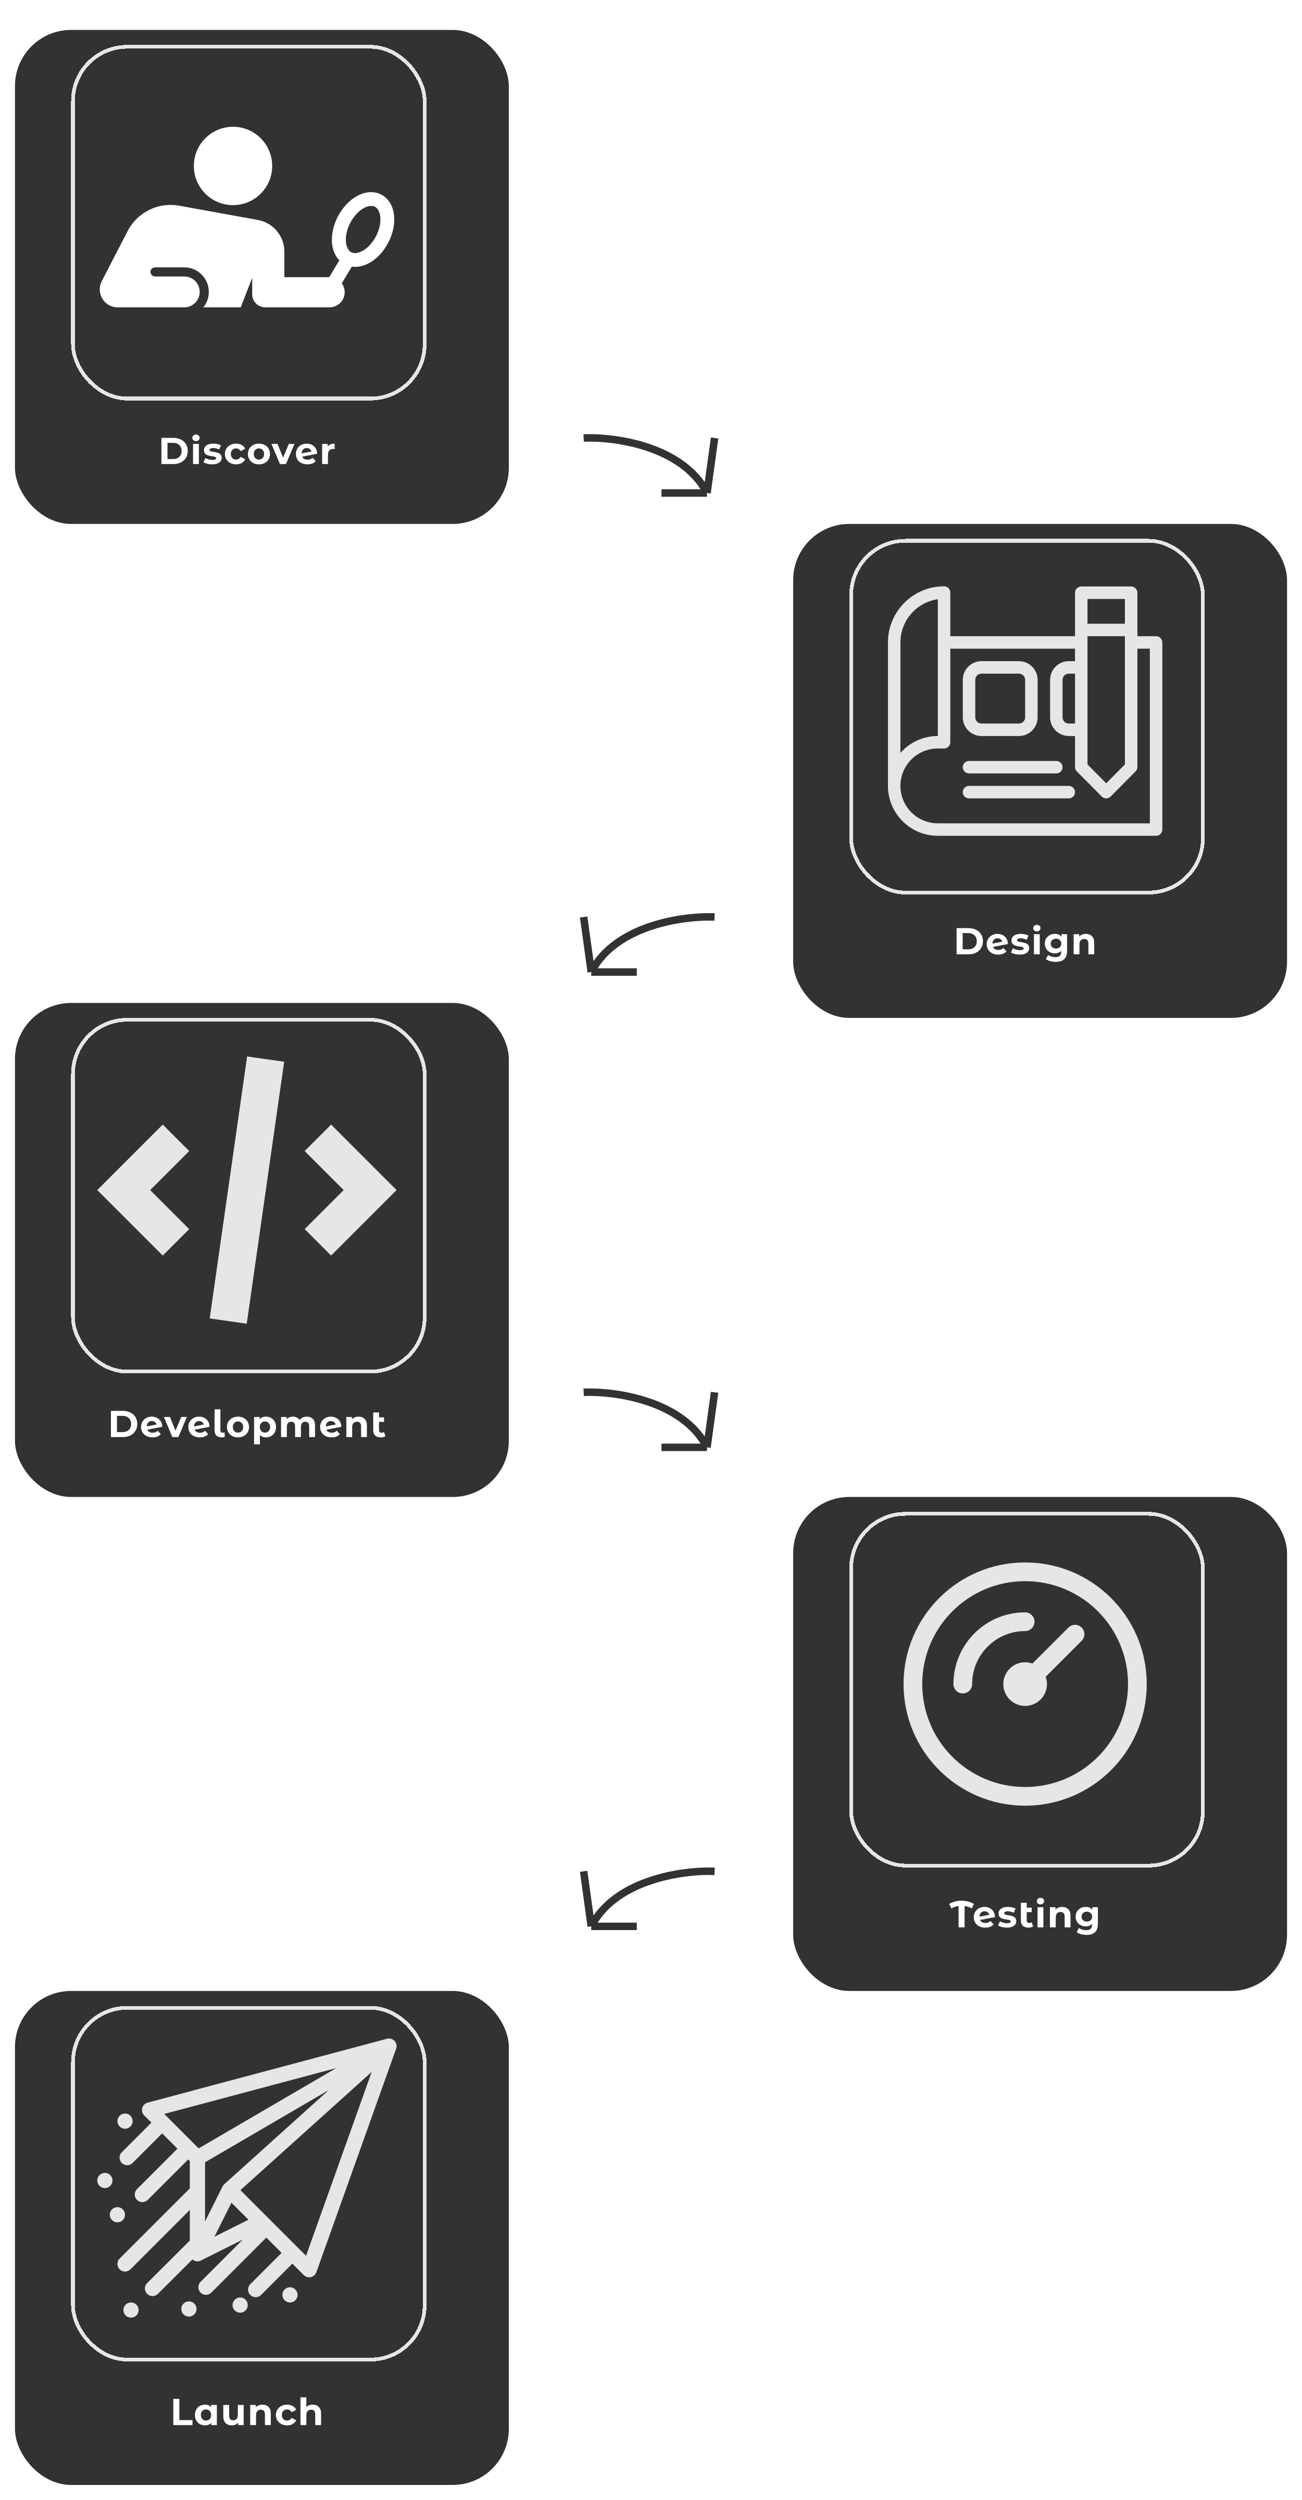 <svg width="348" height="668" viewBox="0 0 348 668" fill="none" xmlns="http://www.w3.org/2000/svg">
<g filter="url(#filter0_d_362_145)">
<rect width="132" height="132" rx="15" fill="#333232"/>
</g>
<path d="M62.281 33.875C68.062 33.875 72.75 38.562 72.75 44.344C72.75 50.125 68.062 54.812 62.281 54.812C56.5 54.812 51.812 50.125 51.812 44.344C51.812 38.562 56.5 33.875 62.281 33.875ZM101.906 52C98.125 50.031 93.062 52.594 90.312 57.844C89.062 60.219 88.531 62.781 88.75 65.094C88.938 66.906 89.625 68.469 90.688 69.562L88 74.062H76V67.25C76 63.094 73.031 59.531 68.938 58.781L47.938 54.969C42.312 53.938 36.688 56.719 34.094 61.781L27.219 75.094C25.531 78.281 27.844 82.125 31.438 82.125H49.25C51.531 82.125 53.375 80.281 53.375 78C53.375 75.719 51.531 73.875 49.25 73.875H41.438C40.75 73.875 40.219 73.312 40.219 72.656C40.219 72 40.781 71.438 41.438 71.438H49.25C52.875 71.438 55.812 74.375 55.812 78C55.812 79.562 55.25 81 54.344 82.125H59.875H64.344L67.406 74.25V78.625C67.406 80.562 68.969 82.125 70.906 82.125H88.094C90.312 82.125 92.125 80.312 92.125 78.094C92.125 77.219 91.844 76.375 91.344 75.719L94.031 71.25C94.312 71.281 94.625 71.312 94.938 71.312C98.156 71.312 101.688 68.875 103.781 64.812C106.5 59.594 105.688 53.969 101.906 52ZM100.5 63.125C98.625 66.688 95.531 68.25 93.906 67.406C92.844 66.844 92.562 65.5 92.469 64.719C92.312 63.156 92.719 61.25 93.625 59.531C95.5 55.969 98.594 54.406 100.219 55.25C101.844 56.125 102.344 59.562 100.5 63.125Z" fill="white"/>
<path d="M43.143 117H46.323C47.083 117 47.753 117.147 48.333 117.44C48.92 117.727 49.373 118.133 49.693 118.66C50.02 119.187 50.183 119.8 50.183 120.5C50.183 121.2 50.02 121.813 49.693 122.34C49.373 122.867 48.92 123.277 48.333 123.57C47.753 123.857 47.083 124 46.323 124H43.143V117ZM46.243 122.67C46.943 122.67 47.5 122.477 47.913 122.09C48.333 121.697 48.543 121.167 48.543 120.5C48.543 119.833 48.333 119.307 47.913 118.92C47.5 118.527 46.943 118.33 46.243 118.33H44.763V122.67H46.243ZM51.595 118.62H53.155V124H51.595V118.62ZM52.375 117.87C52.088 117.87 51.855 117.787 51.675 117.62C51.495 117.453 51.405 117.247 51.405 117C51.405 116.753 51.495 116.547 51.675 116.38C51.855 116.213 52.088 116.13 52.375 116.13C52.662 116.13 52.895 116.21 53.075 116.37C53.255 116.53 53.345 116.73 53.345 116.97C53.345 117.23 53.255 117.447 53.075 117.62C52.895 117.787 52.662 117.87 52.375 117.87ZM56.713 124.08C56.266 124.08 55.83 124.027 55.403 123.92C54.976 123.807 54.636 123.667 54.383 123.5L54.903 122.38C55.143 122.533 55.433 122.66 55.773 122.76C56.113 122.853 56.446 122.9 56.773 122.9C57.433 122.9 57.763 122.737 57.763 122.41C57.763 122.257 57.673 122.147 57.493 122.08C57.313 122.013 57.036 121.957 56.663 121.91C56.223 121.843 55.859 121.767 55.573 121.68C55.286 121.593 55.036 121.44 54.823 121.22C54.616 121 54.513 120.687 54.513 120.28C54.513 119.94 54.609 119.64 54.803 119.38C55.003 119.113 55.289 118.907 55.663 118.76C56.043 118.613 56.489 118.54 57.003 118.54C57.383 118.54 57.76 118.583 58.133 118.67C58.513 118.75 58.826 118.863 59.073 119.01L58.553 120.12C58.08 119.853 57.563 119.72 57.003 119.72C56.669 119.72 56.419 119.767 56.253 119.86C56.086 119.953 56.003 120.073 56.003 120.22C56.003 120.387 56.093 120.503 56.273 120.57C56.453 120.637 56.739 120.7 57.133 120.76C57.573 120.833 57.933 120.913 58.213 121C58.493 121.08 58.736 121.23 58.943 121.45C59.15 121.67 59.253 121.977 59.253 122.37C59.253 122.703 59.153 123 58.953 123.26C58.753 123.52 58.459 123.723 58.073 123.87C57.693 124.01 57.239 124.08 56.713 124.08ZM63.115 124.08C62.542 124.08 62.025 123.963 61.565 123.73C61.112 123.49 60.755 123.16 60.495 122.74C60.242 122.32 60.115 121.843 60.115 121.31C60.115 120.777 60.242 120.3 60.495 119.88C60.755 119.46 61.112 119.133 61.565 118.9C62.025 118.66 62.542 118.54 63.115 118.54C63.682 118.54 64.175 118.66 64.595 118.9C65.022 119.133 65.332 119.47 65.525 119.91L64.315 120.56C64.035 120.067 63.632 119.82 63.105 119.82C62.699 119.82 62.362 119.953 62.095 120.22C61.829 120.487 61.695 120.85 61.695 121.31C61.695 121.77 61.829 122.133 62.095 122.4C62.362 122.667 62.699 122.8 63.105 122.8C63.639 122.8 64.042 122.553 64.315 122.06L65.525 122.72C65.332 123.147 65.022 123.48 64.595 123.72C64.175 123.96 63.682 124.08 63.115 124.08ZM69.215 124.08C68.648 124.08 68.138 123.963 67.685 123.73C67.239 123.49 66.888 123.16 66.635 122.74C66.382 122.32 66.255 121.843 66.255 121.31C66.255 120.777 66.382 120.3 66.635 119.88C66.888 119.46 67.239 119.133 67.685 118.9C68.138 118.66 68.648 118.54 69.215 118.54C69.782 118.54 70.288 118.66 70.735 118.9C71.182 119.133 71.532 119.46 71.785 119.88C72.038 120.3 72.165 120.777 72.165 121.31C72.165 121.843 72.038 122.32 71.785 122.74C71.532 123.16 71.182 123.49 70.735 123.73C70.288 123.963 69.782 124.08 69.215 124.08ZM69.215 122.8C69.615 122.8 69.942 122.667 70.195 122.4C70.455 122.127 70.585 121.763 70.585 121.31C70.585 120.857 70.455 120.497 70.195 120.23C69.942 119.957 69.615 119.82 69.215 119.82C68.815 119.82 68.485 119.957 68.225 120.23C67.965 120.497 67.835 120.857 67.835 121.31C67.835 121.763 67.965 122.127 68.225 122.4C68.485 122.667 68.815 122.8 69.215 122.8ZM78.701 118.62L76.431 124H74.821L72.561 118.62H74.171L75.661 122.28L77.201 118.62H78.701ZM82.201 122.83C82.481 122.83 82.728 122.79 82.942 122.71C83.162 122.623 83.365 122.49 83.552 122.31L84.382 123.21C83.875 123.79 83.135 124.08 82.162 124.08C81.555 124.08 81.018 123.963 80.552 123.73C80.085 123.49 79.725 123.16 79.472 122.74C79.218 122.32 79.091 121.843 79.091 121.31C79.091 120.783 79.215 120.31 79.462 119.89C79.715 119.463 80.058 119.133 80.492 118.9C80.931 118.66 81.425 118.54 81.972 118.54C82.485 118.54 82.951 118.65 83.371 118.87C83.791 119.083 84.125 119.397 84.371 119.81C84.625 120.217 84.751 120.7 84.751 121.26L80.772 122.03C80.885 122.297 81.061 122.497 81.302 122.63C81.548 122.763 81.848 122.83 82.201 122.83ZM81.972 119.72C81.578 119.72 81.258 119.847 81.011 120.1C80.765 120.353 80.635 120.703 80.621 121.15L83.242 120.64C83.168 120.36 83.018 120.137 82.791 119.97C82.565 119.803 82.291 119.72 81.972 119.72ZM87.59 119.33C87.777 119.07 88.027 118.873 88.34 118.74C88.66 118.607 89.027 118.54 89.44 118.54V119.98C89.267 119.967 89.15 119.96 89.09 119.96C88.643 119.96 88.293 120.087 88.04 120.34C87.787 120.587 87.66 120.96 87.66 121.46V124H86.1V118.62H87.59V119.33Z" fill="white"/>
<g filter="url(#filter1_d_362_145)">
<rect x="18.5" y="10.5" width="94" height="94" rx="14.5" stroke="#E6E6E6" shape-rendering="crispEdges"/>
</g>
<g filter="url(#filter2_d_362_145)">
<rect y="260" width="132" height="132" rx="15" fill="#333232"/>
</g>
<g filter="url(#filter3_d_362_145)">
<rect x="18.5" y="270.5" width="94" height="94" rx="14.5" stroke="#E6E6E6" shape-rendering="crispEdges"/>
</g>
<g clip-path="url(#clip0_362_145)">
<path d="M66.05 282.293L56.05 352.293L65.95 353.707L75.95 283.707L66.05 282.293Z" fill="#E6E6E6"/>
<path d="M88.5 335.5L81.429 328.429L91.858 318L81.429 307.571L88.5 300.5L106 318L88.5 335.5Z" fill="#E6E6E6"/>
<path d="M40.142 318L50.571 328.429L43.5 335.5L26 318L43.5 300.5L50.571 307.571L40.142 318Z" fill="#E6E6E6"/>
</g>
<path d="M29.646 377H32.826C33.586 377 34.256 377.147 34.836 377.44C35.423 377.727 35.876 378.133 36.196 378.66C36.523 379.187 36.686 379.8 36.686 380.5C36.686 381.2 36.523 381.813 36.196 382.34C35.876 382.867 35.423 383.277 34.836 383.57C34.256 383.857 33.586 384 32.826 384H29.646V377ZM32.746 382.67C33.446 382.67 34.003 382.477 34.416 382.09C34.836 381.697 35.046 381.167 35.046 380.5C35.046 379.833 34.836 379.307 34.416 378.92C34.003 378.527 33.446 378.33 32.746 378.33H31.266V382.67H32.746ZM40.808 382.83C41.088 382.83 41.335 382.79 41.548 382.71C41.768 382.623 41.971 382.49 42.158 382.31L42.988 383.21C42.481 383.79 41.742 384.08 40.768 384.08C40.161 384.08 39.625 383.963 39.158 383.73C38.691 383.49 38.331 383.16 38.078 382.74C37.825 382.32 37.698 381.843 37.698 381.31C37.698 380.783 37.822 380.31 38.068 379.89C38.322 379.463 38.665 379.133 39.098 378.9C39.538 378.66 40.032 378.54 40.578 378.54C41.092 378.54 41.558 378.65 41.978 378.87C42.398 379.083 42.731 379.397 42.978 379.81C43.231 380.217 43.358 380.7 43.358 381.26L39.378 382.03C39.492 382.297 39.668 382.497 39.908 382.63C40.155 382.763 40.455 382.83 40.808 382.83ZM40.578 379.72C40.185 379.72 39.865 379.847 39.618 380.1C39.371 380.353 39.242 380.703 39.228 381.15L41.848 380.64C41.775 380.36 41.625 380.137 41.398 379.97C41.172 379.803 40.898 379.72 40.578 379.72ZM49.949 378.62L47.679 384H46.069L43.809 378.62H45.419L46.909 382.28L48.449 378.62H49.949ZM53.449 382.83C53.729 382.83 53.976 382.79 54.189 382.71C54.409 382.623 54.612 382.49 54.799 382.31L55.629 383.21C55.123 383.79 54.383 384.08 53.409 384.08C52.803 384.08 52.266 383.963 51.799 383.73C51.333 383.49 50.972 383.16 50.719 382.74C50.466 382.32 50.339 381.843 50.339 381.31C50.339 380.783 50.462 380.31 50.709 379.89C50.962 379.463 51.306 379.133 51.739 378.9C52.179 378.66 52.672 378.54 53.219 378.54C53.733 378.54 54.199 378.65 54.619 378.87C55.039 379.083 55.373 379.397 55.619 379.81C55.873 380.217 55.999 380.7 55.999 381.26L52.019 382.03C52.133 382.297 52.309 382.497 52.549 382.63C52.796 382.763 53.096 382.83 53.449 382.83ZM53.219 379.72C52.826 379.72 52.506 379.847 52.259 380.1C52.013 380.353 51.883 380.703 51.869 381.15L54.489 380.64C54.416 380.36 54.266 380.137 54.039 379.97C53.812 379.803 53.539 379.72 53.219 379.72ZM59.278 384.08C58.671 384.08 58.198 383.92 57.858 383.6C57.518 383.273 57.348 382.813 57.348 382.22V376.58H58.908V382.13C58.908 382.357 58.964 382.533 59.078 382.66C59.198 382.78 59.364 382.84 59.578 382.84C59.658 382.84 59.738 382.83 59.818 382.81C59.904 382.79 59.971 382.767 60.018 382.74L60.088 383.95C59.828 384.037 59.558 384.08 59.278 384.08ZM63.616 384.08C63.049 384.08 62.539 383.963 62.086 383.73C61.639 383.49 61.289 383.16 61.036 382.74C60.783 382.32 60.656 381.843 60.656 381.31C60.656 380.777 60.783 380.3 61.036 379.88C61.289 379.46 61.639 379.133 62.086 378.9C62.539 378.66 63.049 378.54 63.616 378.54C64.183 378.54 64.689 378.66 65.136 378.9C65.583 379.133 65.933 379.46 66.186 379.88C66.439 380.3 66.566 380.777 66.566 381.31C66.566 381.843 66.439 382.32 66.186 382.74C65.933 383.16 65.583 383.49 65.136 383.73C64.689 383.963 64.183 384.08 63.616 384.08ZM63.616 382.8C64.016 382.8 64.343 382.667 64.596 382.4C64.856 382.127 64.986 381.763 64.986 381.31C64.986 380.857 64.856 380.497 64.596 380.23C64.343 379.957 64.016 379.82 63.616 379.82C63.216 379.82 62.886 379.957 62.626 380.23C62.366 380.497 62.236 380.857 62.236 381.31C62.236 381.763 62.366 382.127 62.626 382.4C62.886 382.667 63.216 382.8 63.616 382.8ZM71.089 378.54C71.589 378.54 72.042 378.657 72.449 378.89C72.862 379.117 73.185 379.44 73.419 379.86C73.652 380.273 73.769 380.757 73.769 381.31C73.769 381.863 73.652 382.35 73.419 382.77C73.185 383.183 72.862 383.507 72.449 383.74C72.042 383.967 71.589 384.08 71.089 384.08C70.402 384.08 69.862 383.863 69.469 383.43V385.94H67.909V378.62H69.399V379.24C69.785 378.773 70.349 378.54 71.089 378.54ZM70.819 382.8C71.219 382.8 71.545 382.667 71.799 382.4C72.059 382.127 72.189 381.763 72.189 381.31C72.189 380.857 72.059 380.497 71.799 380.23C71.545 379.957 71.219 379.82 70.819 379.82C70.419 379.82 70.089 379.957 69.829 380.23C69.575 380.497 69.449 380.857 69.449 381.31C69.449 381.763 69.575 382.127 69.829 382.4C70.089 382.667 70.419 382.8 70.819 382.8ZM82.003 378.54C82.676 378.54 83.21 378.74 83.603 379.14C84.003 379.533 84.203 380.127 84.203 380.92V384H82.643V381.16C82.643 380.733 82.553 380.417 82.373 380.21C82.2 379.997 81.95 379.89 81.623 379.89C81.256 379.89 80.966 380.01 80.753 380.25C80.54 380.483 80.433 380.833 80.433 381.3V384H78.873V381.16C78.873 380.313 78.533 379.89 77.853 379.89C77.493 379.89 77.206 380.01 76.993 380.25C76.78 380.483 76.673 380.833 76.673 381.3V384H75.113V378.62H76.603V379.24C76.803 379.013 77.046 378.84 77.333 378.72C77.626 378.6 77.946 378.54 78.293 378.54C78.673 378.54 79.016 378.617 79.323 378.77C79.63 378.917 79.876 379.133 80.063 379.42C80.283 379.14 80.56 378.923 80.893 378.77C81.233 378.617 81.603 378.54 82.003 378.54ZM88.67 382.83C88.95 382.83 89.197 382.79 89.41 382.71C89.63 382.623 89.833 382.49 90.02 382.31L90.85 383.21C90.343 383.79 89.603 384.08 88.63 384.08C88.023 384.08 87.487 383.963 87.02 383.73C86.553 383.49 86.193 383.16 85.94 382.74C85.686 382.32 85.56 381.843 85.56 381.31C85.56 380.783 85.683 380.31 85.93 379.89C86.183 379.463 86.526 379.133 86.96 378.9C87.4 378.66 87.893 378.54 88.44 378.54C88.953 378.54 89.42 378.65 89.84 378.87C90.26 379.083 90.593 379.397 90.84 379.81C91.093 380.217 91.22 380.7 91.22 381.26L87.24 382.03C87.353 382.297 87.53 382.497 87.77 382.63C88.016 382.763 88.317 382.83 88.67 382.83ZM88.44 379.72C88.046 379.72 87.727 379.847 87.48 380.1C87.233 380.353 87.103 380.703 87.09 381.15L89.71 380.64C89.636 380.36 89.487 380.137 89.26 379.97C89.033 379.803 88.76 379.72 88.44 379.72ZM95.838 378.54C96.505 378.54 97.042 378.74 97.448 379.14C97.862 379.54 98.068 380.133 98.068 380.92V384H96.508V381.16C96.508 380.733 96.415 380.417 96.228 380.21C96.042 379.997 95.772 379.89 95.418 379.89C95.025 379.89 94.712 380.013 94.478 380.26C94.245 380.5 94.128 380.86 94.128 381.34V384H92.568V378.62H94.058V379.25C94.265 379.023 94.522 378.85 94.828 378.73C95.135 378.603 95.472 378.54 95.838 378.54ZM103.023 383.74C102.869 383.853 102.679 383.94 102.453 384C102.233 384.053 102.003 384.08 101.763 384.08C101.116 384.08 100.619 383.917 100.273 383.59C99.926 383.263 99.752 382.783 99.752 382.15V377.43H101.313V378.74H102.643V379.94H101.313V382.13C101.313 382.357 101.369 382.533 101.483 382.66C101.596 382.78 101.759 382.84 101.973 382.84C102.213 382.84 102.426 382.773 102.613 382.64L103.023 383.74Z" fill="white"/>
<g filter="url(#filter4_d_362_145)">
<rect x="208" y="392" width="132" height="132" rx="15" fill="#333232"/>
</g>
<g filter="url(#filter5_d_362_145)">
<rect x="226.5" y="402.5" width="94" height="94" rx="14.5" stroke="#E6E6E6" shape-rendering="crispEdges"/>
</g>
<path d="M304 450C304 466.569 290.569 480 274 480C257.431 480 244 466.569 244 450C244 433.431 257.431 420 274 420C290.569 420 304 433.431 304 450Z" stroke="#E6E6E6" stroke-width="5"/>
<path d="M257.333 450C257.333 440.795 264.795 433.333 274 433.333" stroke="#E6E6E6" stroke-width="5" stroke-linecap="round"/>
<path d="M277.333 450C277.333 451.841 275.841 453.333 274 453.333C272.159 453.333 270.667 451.841 270.667 450C270.667 448.159 272.159 446.667 274 446.667C275.841 446.667 277.333 448.159 277.333 450Z" stroke="#E6E6E6" stroke-width="5"/>
<path d="M274 450L287.333 436.667" stroke="#E6E6E6" stroke-width="5" stroke-linecap="round" stroke-linejoin="round"/>
<path d="M259.753 509.96C259.153 509.613 258.509 509.39 257.823 509.29V515H256.203V509.29C255.516 509.39 254.869 509.613 254.263 509.96L253.713 508.75C254.193 508.463 254.713 508.247 255.273 508.1C255.833 507.953 256.409 507.88 257.003 507.88C257.603 507.88 258.183 507.953 258.743 508.1C259.309 508.247 259.829 508.463 260.303 508.75L259.753 509.96ZM263.383 513.83C263.663 513.83 263.909 513.79 264.123 513.71C264.343 513.623 264.546 513.49 264.733 513.31L265.563 514.21C265.056 514.79 264.316 515.08 263.343 515.08C262.736 515.08 262.199 514.963 261.733 514.73C261.266 514.49 260.906 514.16 260.653 513.74C260.399 513.32 260.273 512.843 260.273 512.31C260.273 511.783 260.396 511.31 260.643 510.89C260.896 510.463 261.239 510.133 261.673 509.9C262.113 509.66 262.606 509.54 263.153 509.54C263.666 509.54 264.133 509.65 264.553 509.87C264.973 510.083 265.306 510.397 265.553 510.81C265.806 511.217 265.933 511.7 265.933 512.26L261.953 513.03C262.066 513.297 262.243 513.497 262.483 513.63C262.729 513.763 263.029 513.83 263.383 513.83ZM263.153 510.72C262.759 510.72 262.439 510.847 262.193 511.1C261.946 511.353 261.816 511.703 261.803 512.15L264.423 511.64C264.349 511.36 264.199 511.137 263.973 510.97C263.746 510.803 263.473 510.72 263.153 510.72ZM269.091 515.08C268.645 515.08 268.208 515.027 267.781 514.92C267.355 514.807 267.015 514.667 266.761 514.5L267.281 513.38C267.521 513.533 267.811 513.66 268.151 513.76C268.491 513.853 268.825 513.9 269.151 513.9C269.811 513.9 270.141 513.737 270.141 513.41C270.141 513.257 270.051 513.147 269.871 513.08C269.691 513.013 269.415 512.957 269.041 512.91C268.601 512.843 268.238 512.767 267.951 512.68C267.665 512.593 267.415 512.44 267.201 512.22C266.995 512 266.891 511.687 266.891 511.28C266.891 510.94 266.988 510.64 267.181 510.38C267.381 510.113 267.668 509.907 268.041 509.76C268.421 509.613 268.868 509.54 269.381 509.54C269.761 509.54 270.138 509.583 270.511 509.67C270.891 509.75 271.205 509.863 271.451 510.01L270.931 511.12C270.458 510.853 269.941 510.72 269.381 510.72C269.048 510.72 268.798 510.767 268.631 510.86C268.465 510.953 268.381 511.073 268.381 511.22C268.381 511.387 268.471 511.503 268.651 511.57C268.831 511.637 269.118 511.7 269.511 511.76C269.951 511.833 270.311 511.913 270.591 512C270.871 512.08 271.115 512.23 271.321 512.45C271.528 512.67 271.631 512.977 271.631 513.37C271.631 513.703 271.531 514 271.331 514.26C271.131 514.52 270.838 514.723 270.451 514.87C270.071 515.01 269.618 515.08 269.091 515.08ZM276.134 514.74C275.98 514.853 275.79 514.94 275.564 515C275.344 515.053 275.114 515.08 274.874 515.08C274.227 515.08 273.73 514.917 273.384 514.59C273.037 514.263 272.864 513.783 272.864 513.15V508.43H274.424V509.74H275.754V510.94H274.424V513.13C274.424 513.357 274.48 513.533 274.594 513.66C274.707 513.78 274.87 513.84 275.084 513.84C275.324 513.84 275.537 513.773 275.724 513.64L276.134 514.74ZM277.315 509.62H278.875V515H277.315V509.62ZM278.095 508.87C277.808 508.87 277.575 508.787 277.395 508.62C277.215 508.453 277.125 508.247 277.125 508C277.125 507.753 277.215 507.547 277.395 507.38C277.575 507.213 277.808 507.13 278.095 507.13C278.382 507.13 278.615 507.21 278.795 507.37C278.975 507.53 279.065 507.73 279.065 507.97C279.065 508.23 278.975 508.447 278.795 508.62C278.615 508.787 278.382 508.87 278.095 508.87ZM283.893 509.54C284.559 509.54 285.096 509.74 285.503 510.14C285.916 510.54 286.123 511.133 286.123 511.92V515H284.563V512.16C284.563 511.733 284.469 511.417 284.283 511.21C284.096 510.997 283.826 510.89 283.473 510.89C283.079 510.89 282.766 511.013 282.533 511.26C282.299 511.5 282.183 511.86 282.183 512.34V515H280.623V509.62H282.113V510.25C282.319 510.023 282.576 509.85 282.883 509.73C283.189 509.603 283.526 509.54 283.893 509.54ZM293.445 509.62V514.1C293.445 515.087 293.189 515.82 292.675 516.3C292.162 516.78 291.412 517.02 290.425 517.02C289.905 517.02 289.412 516.957 288.945 516.83C288.479 516.703 288.092 516.52 287.785 516.28L288.405 515.16C288.632 515.347 288.919 515.493 289.265 515.6C289.612 515.713 289.959 515.77 290.305 515.77C290.845 515.77 291.242 515.647 291.495 515.4C291.755 515.16 291.885 514.793 291.885 514.3V514.07C291.479 514.517 290.912 514.74 290.185 514.74C289.692 514.74 289.239 514.633 288.825 514.42C288.419 514.2 288.095 513.893 287.855 513.5C287.615 513.107 287.495 512.653 287.495 512.14C287.495 511.627 287.615 511.173 287.855 510.78C288.095 510.387 288.419 510.083 288.825 509.87C289.239 509.65 289.692 509.54 290.185 509.54C290.965 509.54 291.559 509.797 291.965 510.31V509.62H293.445ZM290.495 513.46C290.909 513.46 291.245 513.34 291.505 513.1C291.772 512.853 291.905 512.533 291.905 512.14C291.905 511.747 291.772 511.43 291.505 511.19C291.245 510.943 290.909 510.82 290.495 510.82C290.082 510.82 289.742 510.943 289.475 511.19C289.209 511.43 289.075 511.747 289.075 512.14C289.075 512.533 289.209 512.853 289.475 513.1C289.742 513.34 290.082 513.46 290.495 513.46Z" fill="white"/>
<g filter="url(#filter6_d_362_145)">
<rect y="524" width="132" height="132" rx="15" fill="#333232"/>
</g>
<g filter="url(#filter7_d_362_145)">
<rect x="18.5" y="534.5" width="94" height="94" rx="14.5" stroke="#E6E6E6" shape-rendering="crispEdges"/>
</g>
<g clip-path="url(#clip1_362_145)">
<path d="M105.462 545.361C104.95 544.805 104.171 544.579 103.442 544.773L39.447 561.845C38.744 562.032 38.195 562.58 38.006 563.282C37.818 563.984 38.018 564.734 38.532 565.248L40.466 567.182L32.552 575.097C31.757 575.892 31.757 577.179 32.552 577.973C32.949 578.37 33.469 578.569 33.99 578.569C34.51 578.569 35.031 578.37 35.428 577.973L43.343 570.059L47.426 574.144L36.612 584.957C35.818 585.752 35.818 587.039 36.612 587.833C37.01 588.23 37.53 588.429 38.051 588.429C38.571 588.429 39.092 588.23 39.489 587.833L50.302 577.02L50.737 577.455V584.754L31.982 603.508C31.188 604.303 31.188 605.59 31.982 606.385C32.379 606.782 32.9 606.98 33.42 606.98C33.941 606.98 34.461 606.782 34.858 606.385L50.737 590.506V598.683L39.329 610.067C38.534 610.86 38.532 612.148 39.326 612.943C39.723 613.341 40.244 613.54 40.765 613.54C41.285 613.54 41.805 613.342 42.202 612.946L51.427 603.74C51.8 604.069 52.279 604.252 52.772 604.252C53.078 604.252 53.388 604.183 53.68 604.037L64.912 598.42L53.605 609.726C52.811 610.521 52.811 611.808 53.605 612.603C54.003 613 54.523 613.198 55.044 613.198C55.564 613.198 56.085 612.999 56.482 612.603L71.18 597.904L75.264 601.989L66.896 610.357C66.102 611.151 66.102 612.439 66.896 613.233C67.293 613.63 67.814 613.829 68.334 613.829C68.854 613.829 69.375 613.63 69.772 613.233L78.14 604.865L81.197 607.923C81.583 608.309 82.102 608.519 82.635 608.519C82.784 608.519 82.934 608.503 83.082 608.47C83.762 608.317 84.316 607.826 84.551 607.169L105.883 547.422C106.135 546.711 105.974 545.917 105.462 545.361ZM89.887 552.599L53.099 574.066L43.902 564.866L89.887 552.599ZM61.859 588.582L66.403 593.126L57.317 597.67L61.859 588.582ZM59.941 583.636C59.752 583.807 59.597 584.011 59.483 584.239L54.804 593.601V577.78L87.893 558.472L59.941 583.636ZM81.799 602.775L64.256 585.225L99.344 553.637L81.799 602.775Z" fill="#E6E6E6"/>
<path d="M33.416 591.796C33.416 591.262 33.2 590.736 32.82 590.359C32.443 589.979 31.92 589.762 31.383 589.762C30.848 589.762 30.322 589.979 29.945 590.359C29.566 590.736 29.349 591.262 29.349 591.796C29.349 592.333 29.566 592.856 29.945 593.233C30.322 593.613 30.848 593.83 31.383 593.83C31.92 593.83 32.443 593.613 32.82 593.233C33.2 592.856 33.416 592.333 33.416 591.796Z" fill="#E6E6E6"/>
<path d="M50.495 614.945C49.957 614.945 49.434 615.163 49.057 615.539C48.678 615.919 48.461 616.445 48.461 616.979C48.461 617.514 48.678 618.037 49.057 618.417C49.434 618.796 49.957 619.013 50.495 619.013C51.029 619.013 51.555 618.796 51.932 618.417C52.311 618.037 52.528 617.514 52.528 616.979C52.528 616.445 52.311 615.919 51.932 615.539C51.555 615.163 51.032 614.945 50.495 614.945Z" fill="#E6E6E6"/>
<path d="M64.183 613.91C63.649 613.91 63.126 614.127 62.746 614.506C62.367 614.886 62.149 615.409 62.149 615.943C62.149 616.48 62.367 617.004 62.746 617.383C63.123 617.761 63.649 617.977 64.183 617.977C64.72 617.977 65.243 617.76 65.623 617.383C66 617.004 66.217 616.48 66.217 615.943C66.217 615.409 66 614.886 65.623 614.506C65.243 614.126 64.72 613.91 64.183 613.91Z" fill="#E6E6E6"/>
<path d="M77.505 611.176C76.971 611.176 76.445 611.396 76.068 611.773C75.688 612.152 75.471 612.676 75.471 613.21C75.471 613.747 75.689 614.27 76.068 614.65C76.448 615.029 76.971 615.246 77.505 615.246C78.04 615.246 78.563 615.029 78.943 614.65C79.322 614.27 79.539 613.747 79.539 613.21C79.539 612.676 79.322 612.152 78.943 611.773C78.566 611.396 78.04 611.176 77.505 611.176Z" fill="#E6E6E6"/>
<path d="M35.011 615.227C34.476 615.227 33.951 615.444 33.573 615.821C33.194 616.198 32.977 616.724 32.977 617.258C32.977 617.795 33.194 618.319 33.573 618.698C33.951 619.075 34.476 619.295 35.011 619.295C35.547 619.295 36.071 619.075 36.451 618.698C36.828 618.319 37.044 617.795 37.044 617.258C37.044 616.724 36.827 616.198 36.451 615.821C36.071 615.444 35.548 615.227 35.011 615.227Z" fill="#E6E6E6"/>
<path d="M30.067 582.647C30.067 582.112 29.851 581.589 29.471 581.209C29.094 580.83 28.571 580.613 28.034 580.613C27.497 580.613 26.974 580.83 26.597 581.209C26.217 581.586 26 582.109 26 582.647C26 583.183 26.217 583.707 26.597 584.084C26.974 584.463 27.5 584.68 28.034 584.68C28.568 584.68 29.091 584.463 29.471 584.084C29.851 583.707 30.067 583.181 30.067 582.647Z" fill="#E6E6E6"/>
<path d="M33.422 568.817C33.956 568.817 34.479 568.6 34.859 568.22C35.236 567.844 35.456 567.317 35.456 566.783C35.456 566.249 35.236 565.723 34.859 565.346C34.479 564.966 33.956 564.75 33.422 564.75C32.885 564.75 32.362 564.966 31.982 565.346C31.605 565.723 31.388 566.249 31.388 566.783C31.388 567.317 31.605 567.844 31.982 568.22C32.362 568.6 32.885 568.817 33.422 568.817Z" fill="#E6E6E6"/>
</g>
<path d="M46.319 641H47.939V646.68H51.449V648H46.319V641ZM57.965 642.62V648H56.475V647.38C56.089 647.847 55.529 648.08 54.795 648.08C54.289 648.08 53.829 647.967 53.415 647.74C53.009 647.513 52.689 647.19 52.455 646.77C52.222 646.35 52.105 645.863 52.105 645.31C52.105 644.757 52.222 644.27 52.455 643.85C52.689 643.43 53.009 643.107 53.415 642.88C53.829 642.653 54.289 642.54 54.795 642.54C55.482 642.54 56.019 642.757 56.405 643.19V642.62H57.965ZM55.065 646.8C55.459 646.8 55.785 646.667 56.045 646.4C56.305 646.127 56.435 645.763 56.435 645.31C56.435 644.857 56.305 644.497 56.045 644.23C55.785 643.957 55.459 643.82 55.065 643.82C54.665 643.82 54.335 643.957 54.075 644.23C53.815 644.497 53.685 644.857 53.685 645.31C53.685 645.763 53.815 646.127 54.075 646.4C54.335 646.667 54.665 646.8 55.065 646.8ZM65.13 642.62V648H63.65V647.36C63.443 647.593 63.196 647.773 62.91 647.9C62.623 648.02 62.313 648.08 61.98 648.08C61.273 648.08 60.713 647.877 60.3 647.47C59.886 647.063 59.68 646.46 59.68 645.66V642.62H61.24V645.43C61.24 646.297 61.603 646.73 62.33 646.73C62.703 646.73 63.003 646.61 63.23 646.37C63.456 646.123 63.57 645.76 63.57 645.28V642.62H65.13ZM70.145 642.54C70.812 642.54 71.348 642.74 71.755 643.14C72.168 643.54 72.375 644.133 72.375 644.92V648H70.815V645.16C70.815 644.733 70.722 644.417 70.535 644.21C70.348 643.997 70.078 643.89 69.725 643.89C69.332 643.89 69.018 644.013 68.785 644.26C68.552 644.5 68.435 644.86 68.435 645.34V648H66.875V642.62H68.365V643.25C68.572 643.023 68.828 642.85 69.135 642.73C69.442 642.603 69.778 642.54 70.145 642.54ZM76.748 648.08C76.174 648.08 75.657 647.963 75.198 647.73C74.744 647.49 74.388 647.16 74.127 646.74C73.874 646.32 73.748 645.843 73.748 645.31C73.748 644.777 73.874 644.3 74.127 643.88C74.388 643.46 74.744 643.133 75.198 642.9C75.657 642.66 76.174 642.54 76.748 642.54C77.314 642.54 77.808 642.66 78.228 642.9C78.654 643.133 78.964 643.47 79.157 643.91L77.948 644.56C77.668 644.067 77.264 643.82 76.737 643.82C76.331 643.82 75.994 643.953 75.728 644.22C75.461 644.487 75.328 644.85 75.328 645.31C75.328 645.77 75.461 646.133 75.728 646.4C75.994 646.667 76.331 646.8 76.737 646.8C77.271 646.8 77.674 646.553 77.948 646.06L79.157 646.72C78.964 647.147 78.654 647.48 78.228 647.72C77.808 647.96 77.314 648.08 76.748 648.08ZM83.587 642.54C84.253 642.54 84.79 642.74 85.197 643.14C85.61 643.54 85.817 644.133 85.817 644.92V648H84.257V645.16C84.257 644.733 84.163 644.417 83.977 644.21C83.79 643.997 83.52 643.89 83.167 643.89C82.773 643.89 82.46 644.013 82.227 644.26C81.993 644.5 81.877 644.86 81.877 645.34V648H80.317V640.58H81.877V643.18C82.083 642.973 82.333 642.817 82.627 642.71C82.92 642.597 83.24 642.54 83.587 642.54Z" fill="white"/>
<g filter="url(#filter8_d_362_145)">
<rect x="208" y="132" width="132" height="132" rx="15" fill="#333232"/>
</g>
<g filter="url(#filter9_d_362_145)">
<rect x="226.5" y="142.5" width="94" height="94" rx="14.5" stroke="#E6E6E6" shape-rendering="crispEdges"/>
</g>
<path d="M290.667 170V204.264L295.667 209.301L300.667 204.264V170H290.667ZM290.667 166.667H300.667V160.049H290.667V166.667ZM304 173.333V204.951C304 205.391 303.826 205.813 303.516 206.125L296.85 212.841C296.198 213.497 295.136 213.497 294.484 212.841L287.817 206.125C287.507 205.813 287.333 205.391 287.333 204.951V196.667H285.667C282.905 196.667 280.667 194.428 280.667 191.667V181.667C280.667 178.905 282.905 176.667 285.667 176.667H287.333V173.333H254V198.333C254 199.254 253.254 200 252.333 200H250.667C245.144 200 240.667 204.477 240.667 210C240.667 215.523 245.144 220 250.667 220H307.333V173.333H304ZM304 170H309C309.921 170 310.667 170.746 310.667 171.667V221.667C310.667 222.587 309.921 223.333 309 223.333H250.667C243.303 223.333 237.333 217.364 237.333 210V171.667C237.333 163.382 244.049 156.667 252.333 156.667C253.254 156.667 254 157.413 254 158.333V170H287.333V158.382C287.333 157.462 288.08 156.716 289 156.716H302.333C303.254 156.716 304 157.462 304 158.382V170ZM287.333 180H285.667C284.746 180 284 180.746 284 181.667V191.667C284 192.587 284.746 193.333 285.667 193.333H287.333V180ZM240.667 201.181C243.11 198.412 246.684 196.667 250.667 196.667V160.118C245.013 160.927 240.667 165.789 240.667 171.667V201.181ZM262.333 176.667H272.333C275.095 176.667 277.333 178.905 277.333 181.667V191.667C277.333 194.428 275.095 196.667 272.333 196.667H262.333C259.572 196.667 257.333 194.428 257.333 191.667V181.667C257.333 178.905 259.572 176.667 262.333 176.667ZM262.333 180C261.413 180 260.667 180.746 260.667 181.667V191.667C260.667 192.587 261.413 193.333 262.333 193.333H272.333C273.254 193.333 274 192.587 274 191.667V181.667C274 180.746 273.254 180 272.333 180H262.333ZM259 206.667C258.08 206.667 257.333 205.92 257.333 205C257.333 204.079 258.08 203.333 259 203.333H282.333C283.254 203.333 284 204.079 284 205C284 205.92 283.254 206.667 282.333 206.667H259ZM259 213.333C258.08 213.333 257.333 212.587 257.333 211.667C257.333 210.746 258.08 210 259 210H285.667C286.587 210 287.333 210.746 287.333 211.667C287.333 212.587 286.587 213.333 285.667 213.333H259Z" fill="#E6E6E6"/>
<path d="M255.677 248H258.857C259.617 248 260.287 248.147 260.867 248.44C261.453 248.727 261.907 249.133 262.227 249.66C262.553 250.187 262.717 250.8 262.717 251.5C262.717 252.2 262.553 252.813 262.227 253.34C261.907 253.867 261.453 254.277 260.867 254.57C260.287 254.857 259.617 255 258.857 255H255.677V248ZM258.777 253.67C259.477 253.67 260.033 253.477 260.447 253.09C260.867 252.697 261.077 252.167 261.077 251.5C261.077 250.833 260.867 250.307 260.447 249.92C260.033 249.527 259.477 249.33 258.777 249.33H257.297V253.67H258.777ZM266.838 253.83C267.118 253.83 267.365 253.79 267.578 253.71C267.798 253.623 268.002 253.49 268.188 253.31L269.018 254.21C268.512 254.79 267.772 255.08 266.798 255.08C266.192 255.08 265.655 254.963 265.188 254.73C264.722 254.49 264.362 254.16 264.108 253.74C263.855 253.32 263.728 252.843 263.728 252.31C263.728 251.783 263.852 251.31 264.098 250.89C264.352 250.463 264.695 250.133 265.128 249.9C265.568 249.66 266.062 249.54 266.608 249.54C267.122 249.54 267.588 249.65 268.008 249.87C268.428 250.083 268.762 250.397 269.008 250.81C269.262 251.217 269.388 251.7 269.388 252.26L265.408 253.03C265.522 253.297 265.698 253.497 265.938 253.63C266.185 253.763 266.485 253.83 266.838 253.83ZM266.608 250.72C266.215 250.72 265.895 250.847 265.648 251.1C265.402 251.353 265.272 251.703 265.258 252.15L267.878 251.64C267.805 251.36 267.655 251.137 267.428 250.97C267.202 250.803 266.928 250.72 266.608 250.72ZM272.547 255.08C272.1 255.08 271.664 255.027 271.237 254.92C270.81 254.807 270.47 254.667 270.217 254.5L270.737 253.38C270.977 253.533 271.267 253.66 271.607 253.76C271.947 253.853 272.28 253.9 272.607 253.9C273.267 253.9 273.597 253.737 273.597 253.41C273.597 253.257 273.507 253.147 273.327 253.08C273.147 253.013 272.87 252.957 272.497 252.91C272.057 252.843 271.694 252.767 271.407 252.68C271.12 252.593 270.87 252.44 270.657 252.22C270.45 252 270.347 251.687 270.347 251.28C270.347 250.94 270.444 250.64 270.637 250.38C270.837 250.113 271.124 249.907 271.497 249.76C271.877 249.613 272.324 249.54 272.837 249.54C273.217 249.54 273.594 249.583 273.967 249.67C274.347 249.75 274.66 249.863 274.907 250.01L274.387 251.12C273.914 250.853 273.397 250.72 272.837 250.72C272.504 250.72 272.254 250.767 272.087 250.86C271.92 250.953 271.837 251.073 271.837 251.22C271.837 251.387 271.927 251.503 272.107 251.57C272.287 251.637 272.574 251.7 272.967 251.76C273.407 251.833 273.767 251.913 274.047 252C274.327 252.08 274.57 252.23 274.777 252.45C274.984 252.67 275.087 252.977 275.087 253.37C275.087 253.703 274.987 254 274.787 254.26C274.587 254.52 274.294 254.723 273.907 254.87C273.527 255.01 273.074 255.08 272.547 255.08ZM276.349 249.62H277.909V255H276.349V249.62ZM277.129 248.87C276.843 248.87 276.609 248.787 276.429 248.62C276.249 248.453 276.159 248.247 276.159 248C276.159 247.753 276.249 247.547 276.429 247.38C276.609 247.213 276.843 247.13 277.129 247.13C277.416 247.13 277.649 247.21 277.829 247.37C278.009 247.53 278.099 247.73 278.099 247.97C278.099 248.23 278.009 248.447 277.829 248.62C277.649 248.787 277.416 248.87 277.129 248.87ZM285.207 249.62V254.1C285.207 255.087 284.951 255.82 284.437 256.3C283.924 256.78 283.174 257.02 282.187 257.02C281.667 257.02 281.174 256.957 280.707 256.83C280.241 256.703 279.854 256.52 279.547 256.28L280.167 255.16C280.394 255.347 280.681 255.493 281.027 255.6C281.374 255.713 281.721 255.77 282.067 255.77C282.607 255.77 283.004 255.647 283.257 255.4C283.517 255.16 283.647 254.793 283.647 254.3V254.07C283.241 254.517 282.674 254.74 281.947 254.74C281.454 254.74 281.001 254.633 280.587 254.42C280.181 254.2 279.857 253.893 279.617 253.5C279.377 253.107 279.257 252.653 279.257 252.14C279.257 251.627 279.377 251.173 279.617 250.78C279.857 250.387 280.181 250.083 280.587 249.87C281.001 249.65 281.454 249.54 281.947 249.54C282.727 249.54 283.321 249.797 283.727 250.31V249.62H285.207ZM282.257 253.46C282.671 253.46 283.007 253.34 283.267 253.1C283.534 252.853 283.667 252.533 283.667 252.14C283.667 251.747 283.534 251.43 283.267 251.19C283.007 250.943 282.671 250.82 282.257 250.82C281.844 250.82 281.504 250.943 281.237 251.19C280.971 251.43 280.837 251.747 280.837 252.14C280.837 252.533 280.971 252.853 281.237 253.1C281.504 253.34 281.844 253.46 282.257 253.46ZM290.229 249.54C290.896 249.54 291.433 249.74 291.839 250.14C292.253 250.54 292.459 251.133 292.459 251.92V255H290.899V252.16C290.899 251.733 290.806 251.417 290.619 251.21C290.433 250.997 290.163 250.89 289.809 250.89C289.416 250.89 289.103 251.013 288.869 251.26C288.636 251.5 288.519 251.86 288.519 252.34V255H286.959V249.62H288.449V250.25C288.656 250.023 288.913 249.85 289.219 249.73C289.526 249.603 289.863 249.54 290.229 249.54Z" fill="white"/>
<path d="M156 117.029C164.285 116.691 182.478 119.16 188.971 131.739M188.971 131.739L191 117.029M188.971 131.739H187.957H176.797" stroke="#333232" stroke-width="2"/>
<path d="M191 245.029C182.715 244.691 164.522 247.16 158.029 259.74M158.029 259.74L156 245.029M158.029 259.74H159.043H170.203" stroke="#333232" stroke-width="2"/>
<path d="M156 372.029C164.285 371.691 182.478 374.16 188.971 386.739M188.971 386.739L191 372.029M188.971 386.739H187.957H176.797" stroke="#333232" stroke-width="2"/>
<path d="M191 500.029C182.715 499.691 164.522 502.16 158.029 514.74M158.029 514.74L156 500.029M158.029 514.74H159.043H170.203" stroke="#333232" stroke-width="2"/>
<defs>
<filter id="filter0_d_362_145" x="0" y="0" width="140" height="144" filterUnits="userSpaceOnUse" color-interpolation-filters="sRGB">
<feFlood flood-opacity="0" result="BackgroundImageFix"/>
<feColorMatrix in="SourceAlpha" type="matrix" values="0 0 0 0 0 0 0 0 0 0 0 0 0 0 0 0 0 0 127 0" result="hardAlpha"/>
<feOffset dx="4" dy="8"/>
<feGaussianBlur stdDeviation="2"/>
<feComposite in2="hardAlpha" operator="out"/>
<feColorMatrix type="matrix" values="0 0 0 0 0 0 0 0 0 0 0 0 0 0 0 0 0 0 0.25 0"/>
<feBlend mode="normal" in2="BackgroundImageFix" result="effect1_dropShadow_362_145"/>
<feBlend mode="normal" in="SourceGraphic" in2="effect1_dropShadow_362_145" result="shape"/>
</filter>
<filter id="filter1_d_362_145" x="15" y="8" width="103" height="103" filterUnits="userSpaceOnUse" color-interpolation-filters="sRGB">
<feFlood flood-opacity="0" result="BackgroundImageFix"/>
<feColorMatrix in="SourceAlpha" type="matrix" values="0 0 0 0 0 0 0 0 0 0 0 0 0 0 0 0 0 0 127 0" result="hardAlpha"/>
<feOffset dx="1" dy="2"/>
<feGaussianBlur stdDeviation="2"/>
<feComposite in2="hardAlpha" operator="out"/>
<feColorMatrix type="matrix" values="0 0 0 0 1 0 0 0 0 0.81 0 0 0 0 0.81 0 0 0 0.25 0"/>
<feBlend mode="normal" in2="BackgroundImageFix" result="effect1_dropShadow_362_145"/>
<feBlend mode="normal" in="SourceGraphic" in2="effect1_dropShadow_362_145" result="shape"/>
</filter>
<filter id="filter2_d_362_145" x="0" y="260" width="140" height="144" filterUnits="userSpaceOnUse" color-interpolation-filters="sRGB">
<feFlood flood-opacity="0" result="BackgroundImageFix"/>
<feColorMatrix in="SourceAlpha" type="matrix" values="0 0 0 0 0 0 0 0 0 0 0 0 0 0 0 0 0 0 127 0" result="hardAlpha"/>
<feOffset dx="4" dy="8"/>
<feGaussianBlur stdDeviation="2"/>
<feComposite in2="hardAlpha" operator="out"/>
<feColorMatrix type="matrix" values="0 0 0 0 0 0 0 0 0 0 0 0 0 0 0 0 0 0 0.25 0"/>
<feBlend mode="normal" in2="BackgroundImageFix" result="effect1_dropShadow_362_145"/>
<feBlend mode="normal" in="SourceGraphic" in2="effect1_dropShadow_362_145" result="shape"/>
</filter>
<filter id="filter3_d_362_145" x="15" y="268" width="103" height="103" filterUnits="userSpaceOnUse" color-interpolation-filters="sRGB">
<feFlood flood-opacity="0" result="BackgroundImageFix"/>
<feColorMatrix in="SourceAlpha" type="matrix" values="0 0 0 0 0 0 0 0 0 0 0 0 0 0 0 0 0 0 127 0" result="hardAlpha"/>
<feOffset dx="1" dy="2"/>
<feGaussianBlur stdDeviation="2"/>
<feComposite in2="hardAlpha" operator="out"/>
<feColorMatrix type="matrix" values="0 0 0 0 1 0 0 0 0 0.81 0 0 0 0 0.81 0 0 0 0.25 0"/>
<feBlend mode="normal" in2="BackgroundImageFix" result="effect1_dropShadow_362_145"/>
<feBlend mode="normal" in="SourceGraphic" in2="effect1_dropShadow_362_145" result="shape"/>
</filter>
<filter id="filter4_d_362_145" x="208" y="392" width="140" height="144" filterUnits="userSpaceOnUse" color-interpolation-filters="sRGB">
<feFlood flood-opacity="0" result="BackgroundImageFix"/>
<feColorMatrix in="SourceAlpha" type="matrix" values="0 0 0 0 0 0 0 0 0 0 0 0 0 0 0 0 0 0 127 0" result="hardAlpha"/>
<feOffset dx="4" dy="8"/>
<feGaussianBlur stdDeviation="2"/>
<feComposite in2="hardAlpha" operator="out"/>
<feColorMatrix type="matrix" values="0 0 0 0 0 0 0 0 0 0 0 0 0 0 0 0 0 0 0.25 0"/>
<feBlend mode="normal" in2="BackgroundImageFix" result="effect1_dropShadow_362_145"/>
<feBlend mode="normal" in="SourceGraphic" in2="effect1_dropShadow_362_145" result="shape"/>
</filter>
<filter id="filter5_d_362_145" x="223" y="400" width="103" height="103" filterUnits="userSpaceOnUse" color-interpolation-filters="sRGB">
<feFlood flood-opacity="0" result="BackgroundImageFix"/>
<feColorMatrix in="SourceAlpha" type="matrix" values="0 0 0 0 0 0 0 0 0 0 0 0 0 0 0 0 0 0 127 0" result="hardAlpha"/>
<feOffset dx="1" dy="2"/>
<feGaussianBlur stdDeviation="2"/>
<feComposite in2="hardAlpha" operator="out"/>
<feColorMatrix type="matrix" values="0 0 0 0 1 0 0 0 0 0.81 0 0 0 0 0.81 0 0 0 0.25 0"/>
<feBlend mode="normal" in2="BackgroundImageFix" result="effect1_dropShadow_362_145"/>
<feBlend mode="normal" in="SourceGraphic" in2="effect1_dropShadow_362_145" result="shape"/>
</filter>
<filter id="filter6_d_362_145" x="0" y="524" width="140" height="144" filterUnits="userSpaceOnUse" color-interpolation-filters="sRGB">
<feFlood flood-opacity="0" result="BackgroundImageFix"/>
<feColorMatrix in="SourceAlpha" type="matrix" values="0 0 0 0 0 0 0 0 0 0 0 0 0 0 0 0 0 0 127 0" result="hardAlpha"/>
<feOffset dx="4" dy="8"/>
<feGaussianBlur stdDeviation="2"/>
<feComposite in2="hardAlpha" operator="out"/>
<feColorMatrix type="matrix" values="0 0 0 0 0 0 0 0 0 0 0 0 0 0 0 0 0 0 0.25 0"/>
<feBlend mode="normal" in2="BackgroundImageFix" result="effect1_dropShadow_362_145"/>
<feBlend mode="normal" in="SourceGraphic" in2="effect1_dropShadow_362_145" result="shape"/>
</filter>
<filter id="filter7_d_362_145" x="15" y="532" width="103" height="103" filterUnits="userSpaceOnUse" color-interpolation-filters="sRGB">
<feFlood flood-opacity="0" result="BackgroundImageFix"/>
<feColorMatrix in="SourceAlpha" type="matrix" values="0 0 0 0 0 0 0 0 0 0 0 0 0 0 0 0 0 0 127 0" result="hardAlpha"/>
<feOffset dx="1" dy="2"/>
<feGaussianBlur stdDeviation="2"/>
<feComposite in2="hardAlpha" operator="out"/>
<feColorMatrix type="matrix" values="0 0 0 0 1 0 0 0 0 0.81 0 0 0 0 0.81 0 0 0 0.25 0"/>
<feBlend mode="normal" in2="BackgroundImageFix" result="effect1_dropShadow_362_145"/>
<feBlend mode="normal" in="SourceGraphic" in2="effect1_dropShadow_362_145" result="shape"/>
</filter>
<filter id="filter8_d_362_145" x="208" y="132" width="140" height="144" filterUnits="userSpaceOnUse" color-interpolation-filters="sRGB">
<feFlood flood-opacity="0" result="BackgroundImageFix"/>
<feColorMatrix in="SourceAlpha" type="matrix" values="0 0 0 0 0 0 0 0 0 0 0 0 0 0 0 0 0 0 127 0" result="hardAlpha"/>
<feOffset dx="4" dy="8"/>
<feGaussianBlur stdDeviation="2"/>
<feComposite in2="hardAlpha" operator="out"/>
<feColorMatrix type="matrix" values="0 0 0 0 0 0 0 0 0 0 0 0 0 0 0 0 0 0 0.25 0"/>
<feBlend mode="normal" in2="BackgroundImageFix" result="effect1_dropShadow_362_145"/>
<feBlend mode="normal" in="SourceGraphic" in2="effect1_dropShadow_362_145" result="shape"/>
</filter>
<filter id="filter9_d_362_145" x="223" y="140" width="103" height="103" filterUnits="userSpaceOnUse" color-interpolation-filters="sRGB">
<feFlood flood-opacity="0" result="BackgroundImageFix"/>
<feColorMatrix in="SourceAlpha" type="matrix" values="0 0 0 0 0 0 0 0 0 0 0 0 0 0 0 0 0 0 127 0" result="hardAlpha"/>
<feOffset dx="1" dy="2"/>
<feGaussianBlur stdDeviation="2"/>
<feComposite in2="hardAlpha" operator="out"/>
<feColorMatrix type="matrix" values="0 0 0 0 1 0 0 0 0 0.81 0 0 0 0 0.81 0 0 0 0.25 0"/>
<feBlend mode="normal" in2="BackgroundImageFix" result="effect1_dropShadow_362_145"/>
<feBlend mode="normal" in="SourceGraphic" in2="effect1_dropShadow_362_145" result="shape"/>
</filter>
<clipPath id="clip0_362_145">
<rect width="80" height="80" fill="white" transform="translate(26 278)"/>
</clipPath>
<clipPath id="clip1_362_145">
<rect width="80" height="80" fill="white" transform="translate(26 542)"/>
</clipPath>
</defs>
</svg>

